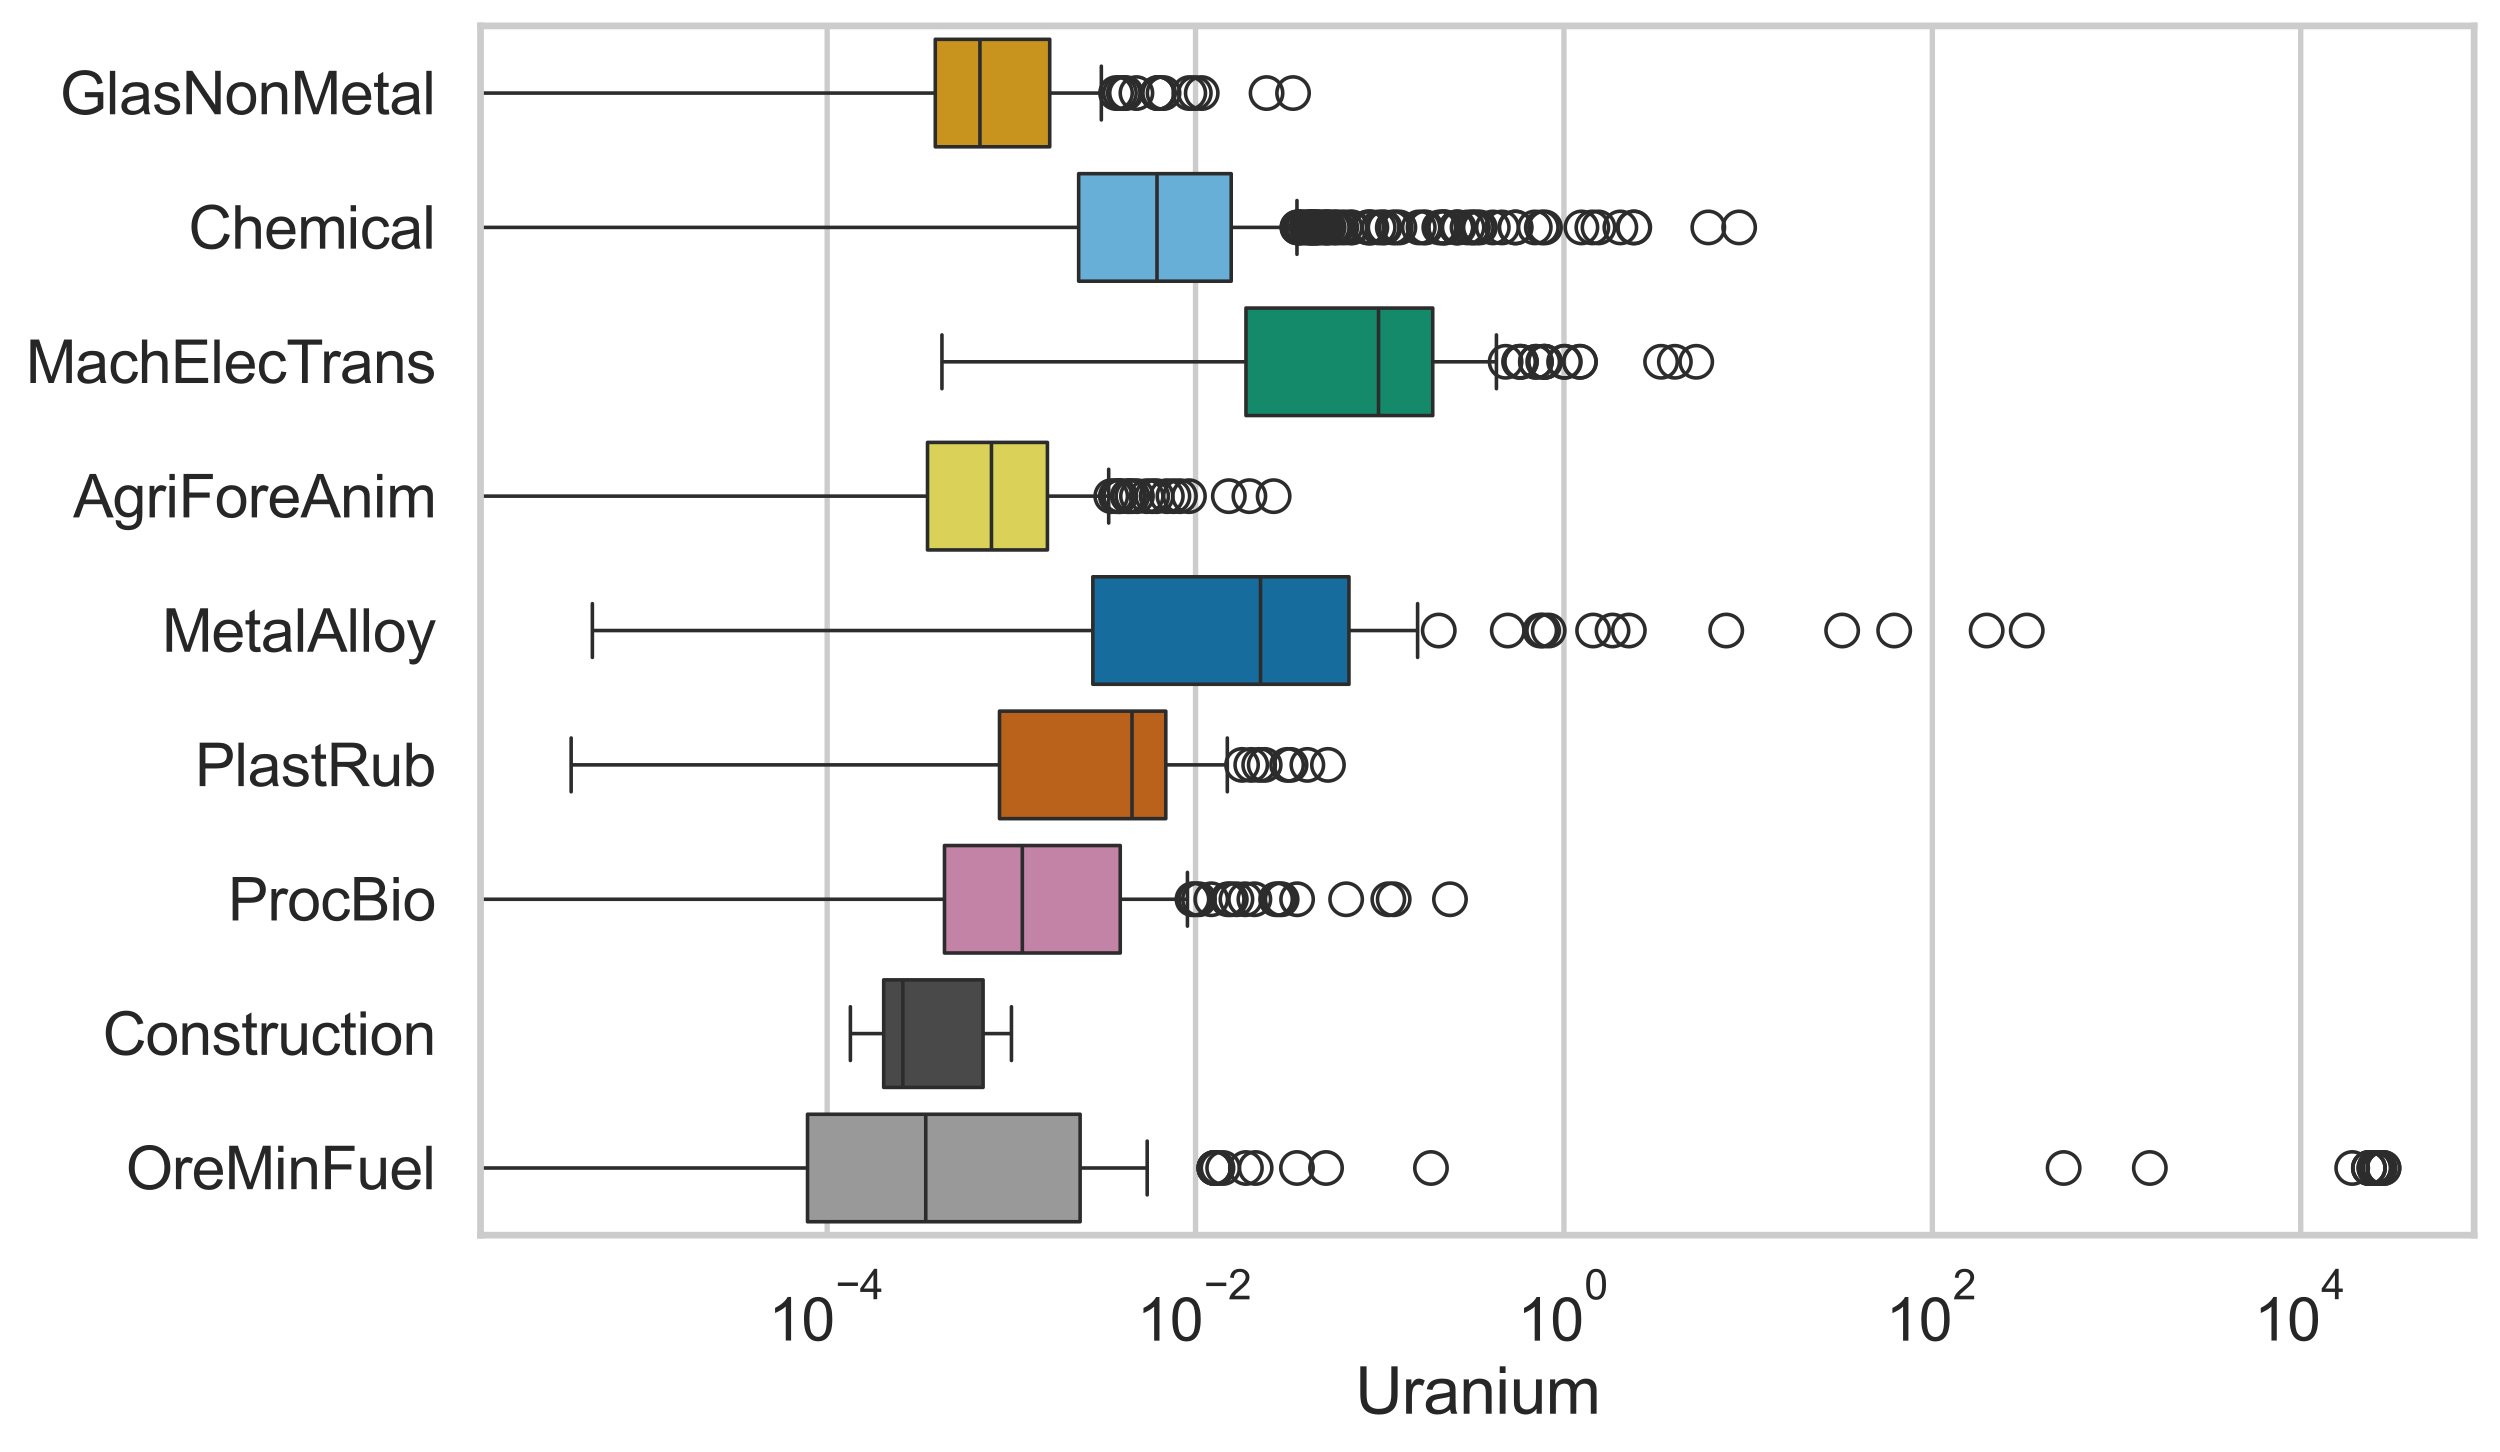 <?xml version="1.0" encoding="utf-8" standalone="no"?>
<!DOCTYPE svg PUBLIC "-//W3C//DTD SVG 1.1//EN"
  "http://www.w3.org/Graphics/SVG/1.1/DTD/svg11.dtd">
<svg xmlns:xlink="http://www.w3.org/1999/xlink" width="695.577pt" height="404.121pt" viewBox="0 0 695.577 404.121" xmlns="http://www.w3.org/2000/svg" version="1.1">
 <defs>
  <style type="text/css">*{stroke-linejoin: round; stroke-linecap: butt}</style>
 </defs>
 <g id="figure_1">
  <g id="patch_1">
   <path d="M 0 404.121 
L 695.577 404.121 
L 695.577 0 
L 0 0 
z
" style="fill: #ffffff"/>
  </g>
  <g id="axes_1">
   <g id="patch_2">
    <path d="M 133.697 343.665 
L 688.377 343.665 
L 688.377 7.2 
L 133.697 7.2 
z
" style="fill: #ffffff"/>
   </g>
   <g id="matplotlib.axis_1">
    <g id="xtick_1">
     <g id="line2d_1">
      <path d="M 230.146 343.665 
L 230.146 7.2 
" clip-path="url(#p6330e3e538)" style="fill: none; stroke: #cccccc; stroke-width: 1.5; stroke-linecap: round"/>
     </g>
     <g id="text_1">
      <!-- $\mathdefault{10^{-4}}$ -->
      <g style="fill: #262626" transform="translate(213.811 373.015) scale(0.165 -0.165)">
       <defs>
        <path id="ArialMT-31" d="M 2384 0 
L 1822 0 
L 1822 3584 
Q 1619 3391 1289 3197 
Q 959 3003 697 2906 
L 697 3450 
Q 1169 3672 1522 3987 
Q 1875 4303 2022 4600 
L 2384 4600 
L 2384 0 
z
" transform="scale(0.016)"/>
        <path id="ArialMT-30" d="M 266 2259 
Q 266 3072 433 3567 
Q 600 4063 929 4331 
Q 1259 4600 1759 4600 
Q 2128 4600 2406 4451 
Q 2684 4303 2865 4023 
Q 3047 3744 3150 3342 
Q 3253 2941 3253 2259 
Q 3253 1453 3087 958 
Q 2922 463 2592 192 
Q 2263 -78 1759 -78 
Q 1097 -78 719 397 
Q 266 969 266 2259 
z
M 844 2259 
Q 844 1131 1108 757 
Q 1372 384 1759 384 
Q 2147 384 2411 759 
Q 2675 1134 2675 2259 
Q 2675 3391 2411 3762 
Q 2147 4134 1753 4134 
Q 1366 4134 1134 3806 
Q 844 3388 844 2259 
z
" transform="scale(0.016)"/>
        <path id="ArialMT-2212" d="M 3381 1997 
L 356 1997 
L 356 2522 
L 3381 2522 
L 3381 1997 
z
" transform="scale(0.016)"/>
        <path id="ArialMT-34" d="M 2069 0 
L 2069 1097 
L 81 1097 
L 81 1613 
L 2172 4581 
L 2631 4581 
L 2631 1613 
L 3250 1613 
L 3250 1097 
L 2631 1097 
L 2631 0 
L 2069 0 
z
M 2069 1613 
L 2069 3678 
L 634 1613 
L 2069 1613 
z
" transform="scale(0.016)"/>
       </defs>
       <use xlink:href="#ArialMT-31" transform="translate(0 0.202)"/>
       <use xlink:href="#ArialMT-30" transform="translate(55.615 0.202)"/>
       <use xlink:href="#ArialMT-2212" transform="translate(112.973 69.895) scale(0.7)"/>
       <use xlink:href="#ArialMT-34" transform="translate(153.852 69.895) scale(0.7)"/>
      </g>
     </g>
    </g>
    <g id="xtick_2">
     <g id="line2d_2">
      <path d="M 332.642 343.665 
L 332.642 7.2 
" clip-path="url(#p6330e3e538)" style="fill: none; stroke: #cccccc; stroke-width: 1.5; stroke-linecap: round"/>
     </g>
     <g id="text_2">
      <!-- $\mathdefault{10^{-2}}$ -->
      <g style="fill: #262626" transform="translate(316.307 373.18) scale(0.165 -0.165)">
       <defs>
        <path id="ArialMT-32" d="M 3222 541 
L 3222 0 
L 194 0 
Q 188 203 259 391 
Q 375 700 629 1000 
Q 884 1300 1366 1694 
Q 2113 2306 2375 2664 
Q 2638 3022 2638 3341 
Q 2638 3675 2398 3904 
Q 2159 4134 1775 4134 
Q 1369 4134 1125 3890 
Q 881 3647 878 3216 
L 300 3275 
Q 359 3922 746 4261 
Q 1134 4600 1788 4600 
Q 2447 4600 2831 4234 
Q 3216 3869 3216 3328 
Q 3216 3053 3103 2787 
Q 2991 2522 2730 2228 
Q 2469 1934 1863 1422 
Q 1356 997 1212 845 
Q 1069 694 975 541 
L 3222 541 
z
" transform="scale(0.016)"/>
       </defs>
       <use xlink:href="#ArialMT-31" transform="translate(0 0.994)"/>
       <use xlink:href="#ArialMT-30" transform="translate(55.615 0.994)"/>
       <use xlink:href="#ArialMT-2212" transform="translate(112.973 70.688) scale(0.7)"/>
       <use xlink:href="#ArialMT-32" transform="translate(153.852 70.688) scale(0.7)"/>
      </g>
     </g>
    </g>
    <g id="xtick_3">
     <g id="line2d_3">
      <path d="M 435.139 343.665 
L 435.139 7.2 
" clip-path="url(#p6330e3e538)" style="fill: none; stroke: #cccccc; stroke-width: 1.5; stroke-linecap: round"/>
     </g>
     <g id="text_3">
      <!-- $\mathdefault{10^{0}}$ -->
      <g style="fill: #262626" transform="translate(422.186 373.18) scale(0.165 -0.165)">
       <use xlink:href="#ArialMT-31" transform="translate(0 0.994)"/>
       <use xlink:href="#ArialMT-30" transform="translate(55.615 0.994)"/>
       <use xlink:href="#ArialMT-30" transform="translate(112.973 70.688) scale(0.7)"/>
      </g>
     </g>
    </g>
    <g id="xtick_4">
     <g id="line2d_4">
      <path d="M 537.635 343.665 
L 537.635 7.2 
" clip-path="url(#p6330e3e538)" style="fill: none; stroke: #cccccc; stroke-width: 1.5; stroke-linecap: round"/>
     </g>
     <g id="text_4">
      <!-- $\mathdefault{10^{2}}$ -->
      <g style="fill: #262626" transform="translate(524.683 373.18) scale(0.165 -0.165)">
       <use xlink:href="#ArialMT-31" transform="translate(0 0.994)"/>
       <use xlink:href="#ArialMT-30" transform="translate(55.615 0.994)"/>
       <use xlink:href="#ArialMT-32" transform="translate(112.973 70.688) scale(0.7)"/>
      </g>
     </g>
    </g>
    <g id="xtick_5">
     <g id="line2d_5">
      <path d="M 640.132 343.665 
L 640.132 7.2 
" clip-path="url(#p6330e3e538)" style="fill: none; stroke: #cccccc; stroke-width: 1.5; stroke-linecap: round"/>
     </g>
     <g id="text_5">
      <!-- $\mathdefault{10^{4}}$ -->
      <g style="fill: #262626" transform="translate(627.18 373.015) scale(0.165 -0.165)">
       <use xlink:href="#ArialMT-31" transform="translate(0 0.202)"/>
       <use xlink:href="#ArialMT-30" transform="translate(55.615 0.202)"/>
       <use xlink:href="#ArialMT-34" transform="translate(112.973 69.895) scale(0.7)"/>
      </g>
     </g>
    </g>
    <g id="text_6">
     <!-- Uranium -->
     <g style="fill: #262626" transform="translate(377.03 393.344) scale(0.18 -0.18)">
      <defs>
       <path id="ArialMT-55" d="M 3500 4581 
L 4106 4581 
L 4106 1934 
Q 4106 1244 3950 837 
Q 3794 431 3386 176 
Q 2978 -78 2316 -78 
Q 1672 -78 1262 144 
Q 853 366 678 786 
Q 503 1206 503 1934 
L 503 4581 
L 1109 4581 
L 1109 1938 
Q 1109 1341 1220 1058 
Q 1331 775 1601 622 
Q 1872 469 2263 469 
Q 2931 469 3215 772 
Q 3500 1075 3500 1938 
L 3500 4581 
z
" transform="scale(0.016)"/>
       <path id="ArialMT-72" d="M 416 0 
L 416 3319 
L 922 3319 
L 922 2816 
Q 1116 3169 1280 3281 
Q 1444 3394 1641 3394 
Q 1925 3394 2219 3213 
L 2025 2691 
Q 1819 2813 1613 2813 
Q 1428 2813 1281 2702 
Q 1134 2591 1072 2394 
Q 978 2094 978 1738 
L 978 0 
L 416 0 
z
" transform="scale(0.016)"/>
       <path id="ArialMT-61" d="M 2588 409 
Q 2275 144 1986 34 
Q 1697 -75 1366 -75 
Q 819 -75 525 192 
Q 231 459 231 875 
Q 231 1119 342 1320 
Q 453 1522 633 1644 
Q 813 1766 1038 1828 
Q 1203 1872 1538 1913 
Q 2219 1994 2541 2106 
Q 2544 2222 2544 2253 
Q 2544 2597 2384 2738 
Q 2169 2928 1744 2928 
Q 1347 2928 1158 2789 
Q 969 2650 878 2297 
L 328 2372 
Q 403 2725 575 2942 
Q 747 3159 1072 3276 
Q 1397 3394 1825 3394 
Q 2250 3394 2515 3294 
Q 2781 3194 2906 3042 
Q 3031 2891 3081 2659 
Q 3109 2516 3109 2141 
L 3109 1391 
Q 3109 606 3145 398 
Q 3181 191 3288 0 
L 2700 0 
Q 2613 175 2588 409 
z
M 2541 1666 
Q 2234 1541 1622 1453 
Q 1275 1403 1131 1340 
Q 988 1278 909 1158 
Q 831 1038 831 891 
Q 831 666 1001 516 
Q 1172 366 1500 366 
Q 1825 366 2078 508 
Q 2331 650 2450 897 
Q 2541 1088 2541 1459 
L 2541 1666 
z
" transform="scale(0.016)"/>
       <path id="ArialMT-6e" d="M 422 0 
L 422 3319 
L 928 3319 
L 928 2847 
Q 1294 3394 1984 3394 
Q 2284 3394 2536 3286 
Q 2788 3178 2913 3003 
Q 3038 2828 3088 2588 
Q 3119 2431 3119 2041 
L 3119 0 
L 2556 0 
L 2556 2019 
Q 2556 2363 2490 2533 
Q 2425 2703 2258 2804 
Q 2091 2906 1866 2906 
Q 1506 2906 1245 2678 
Q 984 2450 984 1813 
L 984 0 
L 422 0 
z
" transform="scale(0.016)"/>
       <path id="ArialMT-69" d="M 425 3934 
L 425 4581 
L 988 4581 
L 988 3934 
L 425 3934 
z
M 425 0 
L 425 3319 
L 988 3319 
L 988 0 
L 425 0 
z
" transform="scale(0.016)"/>
       <path id="ArialMT-75" d="M 2597 0 
L 2597 488 
Q 2209 -75 1544 -75 
Q 1250 -75 995 37 
Q 741 150 617 320 
Q 494 491 444 738 
Q 409 903 409 1263 
L 409 3319 
L 972 3319 
L 972 1478 
Q 972 1038 1006 884 
Q 1059 663 1231 536 
Q 1403 409 1656 409 
Q 1909 409 2131 539 
Q 2353 669 2445 892 
Q 2538 1116 2538 1541 
L 2538 3319 
L 3100 3319 
L 3100 0 
L 2597 0 
z
" transform="scale(0.016)"/>
       <path id="ArialMT-6d" d="M 422 0 
L 422 3319 
L 925 3319 
L 925 2853 
Q 1081 3097 1340 3245 
Q 1600 3394 1931 3394 
Q 2300 3394 2536 3241 
Q 2772 3088 2869 2813 
Q 3263 3394 3894 3394 
Q 4388 3394 4653 3120 
Q 4919 2847 4919 2278 
L 4919 0 
L 4359 0 
L 4359 2091 
Q 4359 2428 4304 2576 
Q 4250 2725 4106 2815 
Q 3963 2906 3769 2906 
Q 3419 2906 3187 2673 
Q 2956 2441 2956 1928 
L 2956 0 
L 2394 0 
L 2394 2156 
Q 2394 2531 2256 2718 
Q 2119 2906 1806 2906 
Q 1569 2906 1367 2781 
Q 1166 2656 1075 2415 
Q 984 2175 984 1722 
L 984 0 
L 422 0 
z
" transform="scale(0.016)"/>
      </defs>
      <use xlink:href="#ArialMT-55"/>
      <use xlink:href="#ArialMT-72" transform="translate(72.217 0)"/>
      <use xlink:href="#ArialMT-61" transform="translate(105.518 0)"/>
      <use xlink:href="#ArialMT-6e" transform="translate(161.133 0)"/>
      <use xlink:href="#ArialMT-69" transform="translate(216.748 0)"/>
      <use xlink:href="#ArialMT-75" transform="translate(238.965 0)"/>
      <use xlink:href="#ArialMT-6d" transform="translate(294.58 0)"/>
     </g>
    </g>
   </g>
   <g id="matplotlib.axis_2">
    <g id="ytick_1">
     <g id="text_7">
      <!-- GlasNonMetal -->
      <g style="fill: #262626" transform="translate(16.659 31.798) scale(0.165 -0.165)">
       <defs>
        <path id="ArialMT-47" d="M 2638 1797 
L 2638 2334 
L 4578 2338 
L 4578 638 
Q 4131 281 3656 101 
Q 3181 -78 2681 -78 
Q 2006 -78 1454 211 
Q 903 500 622 1047 
Q 341 1594 341 2269 
Q 341 2938 620 3517 
Q 900 4097 1425 4378 
Q 1950 4659 2634 4659 
Q 3131 4659 3532 4498 
Q 3934 4338 4162 4050 
Q 4391 3763 4509 3300 
L 3963 3150 
Q 3859 3500 3706 3700 
Q 3553 3900 3268 4020 
Q 2984 4141 2638 4141 
Q 2222 4141 1919 4014 
Q 1616 3888 1430 3681 
Q 1244 3475 1141 3228 
Q 966 2803 966 2306 
Q 966 1694 1177 1281 
Q 1388 869 1791 669 
Q 2194 469 2647 469 
Q 3041 469 3416 620 
Q 3791 772 3984 944 
L 3984 1797 
L 2638 1797 
z
" transform="scale(0.016)"/>
        <path id="ArialMT-6c" d="M 409 0 
L 409 4581 
L 972 4581 
L 972 0 
L 409 0 
z
" transform="scale(0.016)"/>
        <path id="ArialMT-73" d="M 197 991 
L 753 1078 
Q 800 744 1014 566 
Q 1228 388 1613 388 
Q 2000 388 2187 545 
Q 2375 703 2375 916 
Q 2375 1106 2209 1216 
Q 2094 1291 1634 1406 
Q 1016 1563 777 1677 
Q 538 1791 414 1992 
Q 291 2194 291 2438 
Q 291 2659 392 2848 
Q 494 3038 669 3163 
Q 800 3259 1026 3326 
Q 1253 3394 1513 3394 
Q 1903 3394 2198 3281 
Q 2494 3169 2634 2976 
Q 2775 2784 2828 2463 
L 2278 2388 
Q 2241 2644 2061 2787 
Q 1881 2931 1553 2931 
Q 1166 2931 1000 2803 
Q 834 2675 834 2503 
Q 834 2394 903 2306 
Q 972 2216 1119 2156 
Q 1203 2125 1616 2013 
Q 2213 1853 2448 1751 
Q 2684 1650 2818 1456 
Q 2953 1263 2953 975 
Q 2953 694 2789 445 
Q 2625 197 2315 61 
Q 2006 -75 1616 -75 
Q 969 -75 630 194 
Q 291 463 197 991 
z
" transform="scale(0.016)"/>
        <path id="ArialMT-4e" d="M 488 0 
L 488 4581 
L 1109 4581 
L 3516 984 
L 3516 4581 
L 4097 4581 
L 4097 0 
L 3475 0 
L 1069 3600 
L 1069 0 
L 488 0 
z
" transform="scale(0.016)"/>
        <path id="ArialMT-6f" d="M 213 1659 
Q 213 2581 725 3025 
Q 1153 3394 1769 3394 
Q 2453 3394 2887 2945 
Q 3322 2497 3322 1706 
Q 3322 1066 3130 698 
Q 2938 331 2570 128 
Q 2203 -75 1769 -75 
Q 1072 -75 642 372 
Q 213 819 213 1659 
z
M 791 1659 
Q 791 1022 1069 705 
Q 1347 388 1769 388 
Q 2188 388 2466 706 
Q 2744 1025 2744 1678 
Q 2744 2294 2464 2611 
Q 2184 2928 1769 2928 
Q 1347 2928 1069 2612 
Q 791 2297 791 1659 
z
" transform="scale(0.016)"/>
        <path id="ArialMT-4d" d="M 475 0 
L 475 4581 
L 1388 4581 
L 2472 1338 
Q 2622 884 2691 659 
Q 2769 909 2934 1394 
L 4031 4581 
L 4847 4581 
L 4847 0 
L 4263 0 
L 4263 3834 
L 2931 0 
L 2384 0 
L 1059 3900 
L 1059 0 
L 475 0 
z
" transform="scale(0.016)"/>
        <path id="ArialMT-65" d="M 2694 1069 
L 3275 997 
Q 3138 488 2766 206 
Q 2394 -75 1816 -75 
Q 1088 -75 661 373 
Q 234 822 234 1631 
Q 234 2469 665 2931 
Q 1097 3394 1784 3394 
Q 2450 3394 2872 2941 
Q 3294 2488 3294 1666 
Q 3294 1616 3291 1516 
L 816 1516 
Q 847 969 1125 678 
Q 1403 388 1819 388 
Q 2128 388 2347 550 
Q 2566 713 2694 1069 
z
M 847 1978 
L 2700 1978 
Q 2663 2397 2488 2606 
Q 2219 2931 1791 2931 
Q 1403 2931 1139 2672 
Q 875 2413 847 1978 
z
" transform="scale(0.016)"/>
        <path id="ArialMT-74" d="M 1650 503 
L 1731 6 
Q 1494 -44 1306 -44 
Q 1000 -44 831 53 
Q 663 150 594 308 
Q 525 466 525 972 
L 525 2881 
L 113 2881 
L 113 3319 
L 525 3319 
L 525 4141 
L 1084 4478 
L 1084 3319 
L 1650 3319 
L 1650 2881 
L 1084 2881 
L 1084 941 
Q 1084 700 1114 631 
Q 1144 563 1211 522 
Q 1278 481 1403 481 
Q 1497 481 1650 503 
z
" transform="scale(0.016)"/>
       </defs>
       <use xlink:href="#ArialMT-47"/>
       <use xlink:href="#ArialMT-6c" transform="translate(77.783 0)"/>
       <use xlink:href="#ArialMT-61" transform="translate(100 0)"/>
       <use xlink:href="#ArialMT-73" transform="translate(155.615 0)"/>
       <use xlink:href="#ArialMT-4e" transform="translate(205.615 0)"/>
       <use xlink:href="#ArialMT-6f" transform="translate(277.832 0)"/>
       <use xlink:href="#ArialMT-6e" transform="translate(333.447 0)"/>
       <use xlink:href="#ArialMT-4d" transform="translate(389.062 0)"/>
       <use xlink:href="#ArialMT-65" transform="translate(472.363 0)"/>
       <use xlink:href="#ArialMT-74" transform="translate(527.979 0)"/>
       <use xlink:href="#ArialMT-61" transform="translate(555.762 0)"/>
       <use xlink:href="#ArialMT-6c" transform="translate(611.377 0)"/>
      </g>
     </g>
    </g>
    <g id="ytick_2">
     <g id="text_8">
      <!-- Chemical -->
      <g style="fill: #262626" transform="translate(52.428 69.183) scale(0.165 -0.165)">
       <defs>
        <path id="ArialMT-43" d="M 3763 1606 
L 4369 1453 
Q 4178 706 3683 314 
Q 3188 -78 2472 -78 
Q 1731 -78 1267 223 
Q 803 525 561 1097 
Q 319 1669 319 2325 
Q 319 3041 592 3573 
Q 866 4106 1370 4382 
Q 1875 4659 2481 4659 
Q 3169 4659 3637 4309 
Q 4106 3959 4291 3325 
L 3694 3184 
Q 3534 3684 3231 3912 
Q 2928 4141 2469 4141 
Q 1941 4141 1586 3887 
Q 1231 3634 1087 3207 
Q 944 2781 944 2328 
Q 944 1744 1114 1308 
Q 1284 872 1643 656 
Q 2003 441 2422 441 
Q 2931 441 3284 734 
Q 3638 1028 3763 1606 
z
" transform="scale(0.016)"/>
        <path id="ArialMT-68" d="M 422 0 
L 422 4581 
L 984 4581 
L 984 2938 
Q 1378 3394 1978 3394 
Q 2347 3394 2619 3248 
Q 2891 3103 3008 2847 
Q 3125 2591 3125 2103 
L 3125 0 
L 2563 0 
L 2563 2103 
Q 2563 2525 2380 2717 
Q 2197 2909 1863 2909 
Q 1613 2909 1392 2779 
Q 1172 2650 1078 2428 
Q 984 2206 984 1816 
L 984 0 
L 422 0 
z
" transform="scale(0.016)"/>
        <path id="ArialMT-63" d="M 2588 1216 
L 3141 1144 
Q 3050 572 2676 248 
Q 2303 -75 1759 -75 
Q 1078 -75 664 370 
Q 250 816 250 1647 
Q 250 2184 428 2587 
Q 606 2991 970 3192 
Q 1334 3394 1763 3394 
Q 2303 3394 2647 3120 
Q 2991 2847 3088 2344 
L 2541 2259 
Q 2463 2594 2264 2762 
Q 2066 2931 1784 2931 
Q 1359 2931 1093 2626 
Q 828 2322 828 1663 
Q 828 994 1084 691 
Q 1341 388 1753 388 
Q 2084 388 2306 591 
Q 2528 794 2588 1216 
z
" transform="scale(0.016)"/>
       </defs>
       <use xlink:href="#ArialMT-43"/>
       <use xlink:href="#ArialMT-68" transform="translate(72.217 0)"/>
       <use xlink:href="#ArialMT-65" transform="translate(127.832 0)"/>
       <use xlink:href="#ArialMT-6d" transform="translate(183.447 0)"/>
       <use xlink:href="#ArialMT-69" transform="translate(266.748 0)"/>
       <use xlink:href="#ArialMT-63" transform="translate(288.965 0)"/>
       <use xlink:href="#ArialMT-61" transform="translate(338.965 0)"/>
       <use xlink:href="#ArialMT-6c" transform="translate(394.58 0)"/>
      </g>
     </g>
    </g>
    <g id="ytick_3">
     <g id="text_9">
      <!-- MachElecTrans -->
      <g style="fill: #262626" transform="translate(7.2 106.568) scale(0.165 -0.165)">
       <defs>
        <path id="ArialMT-45" d="M 506 0 
L 506 4581 
L 3819 4581 
L 3819 4041 
L 1113 4041 
L 1113 2638 
L 3647 2638 
L 3647 2100 
L 1113 2100 
L 1113 541 
L 3925 541 
L 3925 0 
L 506 0 
z
" transform="scale(0.016)"/>
        <path id="ArialMT-54" d="M 1659 0 
L 1659 4041 
L 150 4041 
L 150 4581 
L 3781 4581 
L 3781 4041 
L 2266 4041 
L 2266 0 
L 1659 0 
z
" transform="scale(0.016)"/>
       </defs>
       <use xlink:href="#ArialMT-4d"/>
       <use xlink:href="#ArialMT-61" transform="translate(83.301 0)"/>
       <use xlink:href="#ArialMT-63" transform="translate(138.916 0)"/>
       <use xlink:href="#ArialMT-68" transform="translate(188.916 0)"/>
       <use xlink:href="#ArialMT-45" transform="translate(244.531 0)"/>
       <use xlink:href="#ArialMT-6c" transform="translate(311.23 0)"/>
       <use xlink:href="#ArialMT-65" transform="translate(333.447 0)"/>
       <use xlink:href="#ArialMT-63" transform="translate(389.062 0)"/>
       <use xlink:href="#ArialMT-54" transform="translate(439.062 0)"/>
       <use xlink:href="#ArialMT-72" transform="translate(496.396 0)"/>
       <use xlink:href="#ArialMT-61" transform="translate(529.697 0)"/>
       <use xlink:href="#ArialMT-6e" transform="translate(585.312 0)"/>
       <use xlink:href="#ArialMT-73" transform="translate(640.928 0)"/>
      </g>
     </g>
    </g>
    <g id="ytick_4">
     <g id="text_10">
      <!-- AgriForeAnim -->
      <g style="fill: #262626" transform="translate(20.341 143.953) scale(0.165 -0.165)">
       <defs>
        <path id="ArialMT-41" d="M -9 0 
L 1750 4581 
L 2403 4581 
L 4278 0 
L 3588 0 
L 3053 1388 
L 1138 1388 
L 634 0 
L -9 0 
z
M 1313 1881 
L 2866 1881 
L 2388 3150 
Q 2169 3728 2063 4100 
Q 1975 3659 1816 3225 
L 1313 1881 
z
" transform="scale(0.016)"/>
        <path id="ArialMT-67" d="M 319 -275 
L 866 -356 
Q 900 -609 1056 -725 
Q 1266 -881 1628 -881 
Q 2019 -881 2231 -725 
Q 2444 -569 2519 -288 
Q 2563 -116 2559 434 
Q 2191 0 1641 0 
Q 956 0 581 494 
Q 206 988 206 1678 
Q 206 2153 378 2554 
Q 550 2956 876 3175 
Q 1203 3394 1644 3394 
Q 2231 3394 2613 2919 
L 2613 3319 
L 3131 3319 
L 3131 450 
Q 3131 -325 2973 -648 
Q 2816 -972 2473 -1159 
Q 2131 -1347 1631 -1347 
Q 1038 -1347 672 -1080 
Q 306 -813 319 -275 
z
M 784 1719 
Q 784 1066 1043 766 
Q 1303 466 1694 466 
Q 2081 466 2343 764 
Q 2606 1063 2606 1700 
Q 2606 2309 2336 2618 
Q 2066 2928 1684 2928 
Q 1309 2928 1046 2623 
Q 784 2319 784 1719 
z
" transform="scale(0.016)"/>
        <path id="ArialMT-46" d="M 525 0 
L 525 4581 
L 3616 4581 
L 3616 4041 
L 1131 4041 
L 1131 2622 
L 3281 2622 
L 3281 2081 
L 1131 2081 
L 1131 0 
L 525 0 
z
" transform="scale(0.016)"/>
       </defs>
       <use xlink:href="#ArialMT-41"/>
       <use xlink:href="#ArialMT-67" transform="translate(66.699 0)"/>
       <use xlink:href="#ArialMT-72" transform="translate(122.314 0)"/>
       <use xlink:href="#ArialMT-69" transform="translate(155.615 0)"/>
       <use xlink:href="#ArialMT-46" transform="translate(177.832 0)"/>
       <use xlink:href="#ArialMT-6f" transform="translate(238.916 0)"/>
       <use xlink:href="#ArialMT-72" transform="translate(294.531 0)"/>
       <use xlink:href="#ArialMT-65" transform="translate(327.832 0)"/>
       <use xlink:href="#ArialMT-41" transform="translate(383.447 0)"/>
       <use xlink:href="#ArialMT-6e" transform="translate(450.146 0)"/>
       <use xlink:href="#ArialMT-69" transform="translate(505.762 0)"/>
       <use xlink:href="#ArialMT-6d" transform="translate(527.979 0)"/>
      </g>
     </g>
    </g>
    <g id="ytick_5">
     <g id="text_11">
      <!-- MetalAlloy -->
      <g style="fill: #262626" transform="translate(45.088 181.337) scale(0.165 -0.165)">
       <defs>
        <path id="ArialMT-79" d="M 397 -1278 
L 334 -750 
Q 519 -800 656 -800 
Q 844 -800 956 -737 
Q 1069 -675 1141 -563 
Q 1194 -478 1313 -144 
Q 1328 -97 1363 -6 
L 103 3319 
L 709 3319 
L 1400 1397 
Q 1534 1031 1641 628 
Q 1738 1016 1872 1384 
L 2581 3319 
L 3144 3319 
L 1881 -56 
Q 1678 -603 1566 -809 
Q 1416 -1088 1222 -1217 
Q 1028 -1347 759 -1347 
Q 597 -1347 397 -1278 
z
" transform="scale(0.016)"/>
       </defs>
       <use xlink:href="#ArialMT-4d"/>
       <use xlink:href="#ArialMT-65" transform="translate(83.301 0)"/>
       <use xlink:href="#ArialMT-74" transform="translate(138.916 0)"/>
       <use xlink:href="#ArialMT-61" transform="translate(166.699 0)"/>
       <use xlink:href="#ArialMT-6c" transform="translate(222.314 0)"/>
       <use xlink:href="#ArialMT-41" transform="translate(244.531 0)"/>
       <use xlink:href="#ArialMT-6c" transform="translate(311.23 0)"/>
       <use xlink:href="#ArialMT-6c" transform="translate(333.447 0)"/>
       <use xlink:href="#ArialMT-6f" transform="translate(355.664 0)"/>
       <use xlink:href="#ArialMT-79" transform="translate(411.279 0)"/>
      </g>
     </g>
    </g>
    <g id="ytick_6">
     <g id="text_12">
      <!-- PlastRub -->
      <g style="fill: #262626" transform="translate(54.248 218.722) scale(0.165 -0.165)">
       <defs>
        <path id="ArialMT-50" d="M 494 0 
L 494 4581 
L 2222 4581 
Q 2678 4581 2919 4538 
Q 3256 4481 3484 4323 
Q 3713 4166 3852 3881 
Q 3991 3597 3991 3256 
Q 3991 2672 3619 2267 
Q 3247 1863 2275 1863 
L 1100 1863 
L 1100 0 
L 494 0 
z
M 1100 2403 
L 2284 2403 
Q 2872 2403 3119 2622 
Q 3366 2841 3366 3238 
Q 3366 3525 3220 3729 
Q 3075 3934 2838 4000 
Q 2684 4041 2272 4041 
L 1100 4041 
L 1100 2403 
z
" transform="scale(0.016)"/>
        <path id="ArialMT-52" d="M 503 0 
L 503 4581 
L 2534 4581 
Q 3147 4581 3465 4457 
Q 3784 4334 3975 4021 
Q 4166 3709 4166 3331 
Q 4166 2844 3850 2509 
Q 3534 2175 2875 2084 
Q 3116 1969 3241 1856 
Q 3506 1613 3744 1247 
L 4541 0 
L 3778 0 
L 3172 953 
Q 2906 1366 2734 1584 
Q 2563 1803 2427 1890 
Q 2291 1978 2150 2013 
Q 2047 2034 1813 2034 
L 1109 2034 
L 1109 0 
L 503 0 
z
M 1109 2559 
L 2413 2559 
Q 2828 2559 3062 2645 
Q 3297 2731 3419 2920 
Q 3541 3109 3541 3331 
Q 3541 3656 3305 3865 
Q 3069 4075 2559 4075 
L 1109 4075 
L 1109 2559 
z
" transform="scale(0.016)"/>
        <path id="ArialMT-62" d="M 941 0 
L 419 0 
L 419 4581 
L 981 4581 
L 981 2947 
Q 1338 3394 1891 3394 
Q 2197 3394 2470 3270 
Q 2744 3147 2920 2923 
Q 3097 2700 3197 2384 
Q 3297 2069 3297 1709 
Q 3297 856 2875 390 
Q 2453 -75 1863 -75 
Q 1275 -75 941 416 
L 941 0 
z
M 934 1684 
Q 934 1088 1097 822 
Q 1363 388 1816 388 
Q 2184 388 2453 708 
Q 2722 1028 2722 1663 
Q 2722 2313 2464 2622 
Q 2206 2931 1841 2931 
Q 1472 2931 1203 2611 
Q 934 2291 934 1684 
z
" transform="scale(0.016)"/>
       </defs>
       <use xlink:href="#ArialMT-50"/>
       <use xlink:href="#ArialMT-6c" transform="translate(66.699 0)"/>
       <use xlink:href="#ArialMT-61" transform="translate(88.916 0)"/>
       <use xlink:href="#ArialMT-73" transform="translate(144.531 0)"/>
       <use xlink:href="#ArialMT-74" transform="translate(194.531 0)"/>
       <use xlink:href="#ArialMT-52" transform="translate(222.314 0)"/>
       <use xlink:href="#ArialMT-75" transform="translate(294.531 0)"/>
       <use xlink:href="#ArialMT-62" transform="translate(350.146 0)"/>
      </g>
     </g>
    </g>
    <g id="ytick_7">
     <g id="text_13">
      <!-- ProcBio -->
      <g style="fill: #262626" transform="translate(63.424 256.107) scale(0.165 -0.165)">
       <defs>
        <path id="ArialMT-42" d="M 469 0 
L 469 4581 
L 2188 4581 
Q 2713 4581 3030 4442 
Q 3347 4303 3526 4014 
Q 3706 3725 3706 3409 
Q 3706 3116 3547 2856 
Q 3388 2597 3066 2438 
Q 3481 2316 3704 2022 
Q 3928 1728 3928 1328 
Q 3928 1006 3792 729 
Q 3656 453 3456 303 
Q 3256 153 2954 76 
Q 2653 0 2216 0 
L 469 0 
z
M 1075 2656 
L 2066 2656 
Q 2469 2656 2644 2709 
Q 2875 2778 2992 2937 
Q 3109 3097 3109 3338 
Q 3109 3566 3000 3739 
Q 2891 3913 2687 3977 
Q 2484 4041 1991 4041 
L 1075 4041 
L 1075 2656 
z
M 1075 541 
L 2216 541 
Q 2509 541 2628 563 
Q 2838 600 2978 687 
Q 3119 775 3209 942 
Q 3300 1109 3300 1328 
Q 3300 1584 3169 1773 
Q 3038 1963 2805 2039 
Q 2572 2116 2134 2116 
L 1075 2116 
L 1075 541 
z
" transform="scale(0.016)"/>
       </defs>
       <use xlink:href="#ArialMT-50"/>
       <use xlink:href="#ArialMT-72" transform="translate(66.699 0)"/>
       <use xlink:href="#ArialMT-6f" transform="translate(100 0)"/>
       <use xlink:href="#ArialMT-63" transform="translate(155.615 0)"/>
       <use xlink:href="#ArialMT-42" transform="translate(205.615 0)"/>
       <use xlink:href="#ArialMT-69" transform="translate(272.314 0)"/>
       <use xlink:href="#ArialMT-6f" transform="translate(294.531 0)"/>
      </g>
     </g>
    </g>
    <g id="ytick_8">
     <g id="text_14">
      <!-- Construction -->
      <g style="fill: #262626" transform="translate(28.575 293.492) scale(0.165 -0.165)">
       <use xlink:href="#ArialMT-43"/>
       <use xlink:href="#ArialMT-6f" transform="translate(72.217 0)"/>
       <use xlink:href="#ArialMT-6e" transform="translate(127.832 0)"/>
       <use xlink:href="#ArialMT-73" transform="translate(183.447 0)"/>
       <use xlink:href="#ArialMT-74" transform="translate(233.447 0)"/>
       <use xlink:href="#ArialMT-72" transform="translate(261.23 0)"/>
       <use xlink:href="#ArialMT-75" transform="translate(294.531 0)"/>
       <use xlink:href="#ArialMT-63" transform="translate(350.146 0)"/>
       <use xlink:href="#ArialMT-74" transform="translate(400.146 0)"/>
       <use xlink:href="#ArialMT-69" transform="translate(427.93 0)"/>
       <use xlink:href="#ArialMT-6f" transform="translate(450.146 0)"/>
       <use xlink:href="#ArialMT-6e" transform="translate(505.762 0)"/>
      </g>
     </g>
    </g>
    <g id="ytick_9">
     <g id="text_15">
      <!-- OreMinFuel -->
      <g style="fill: #262626" transform="translate(35.013 330.877) scale(0.165 -0.165)">
       <defs>
        <path id="ArialMT-4f" d="M 309 2231 
Q 309 3372 921 4017 
Q 1534 4663 2503 4663 
Q 3138 4663 3647 4359 
Q 4156 4056 4423 3514 
Q 4691 2972 4691 2284 
Q 4691 1588 4409 1038 
Q 4128 488 3612 205 
Q 3097 -78 2500 -78 
Q 1853 -78 1343 234 
Q 834 547 571 1087 
Q 309 1628 309 2231 
z
M 934 2222 
Q 934 1394 1379 917 
Q 1825 441 2497 441 
Q 3181 441 3623 922 
Q 4066 1403 4066 2288 
Q 4066 2847 3877 3264 
Q 3688 3681 3323 3911 
Q 2959 4141 2506 4141 
Q 1863 4141 1398 3698 
Q 934 3256 934 2222 
z
" transform="scale(0.016)"/>
       </defs>
       <use xlink:href="#ArialMT-4f"/>
       <use xlink:href="#ArialMT-72" transform="translate(77.783 0)"/>
       <use xlink:href="#ArialMT-65" transform="translate(111.084 0)"/>
       <use xlink:href="#ArialMT-4d" transform="translate(166.699 0)"/>
       <use xlink:href="#ArialMT-69" transform="translate(250 0)"/>
       <use xlink:href="#ArialMT-6e" transform="translate(272.217 0)"/>
       <use xlink:href="#ArialMT-46" transform="translate(327.832 0)"/>
       <use xlink:href="#ArialMT-75" transform="translate(388.916 0)"/>
       <use xlink:href="#ArialMT-65" transform="translate(444.531 0)"/>
       <use xlink:href="#ArialMT-6c" transform="translate(500.146 0)"/>
      </g>
     </g>
    </g>
   </g>
   <g id="patch_3">
    <path d="M 260.225 10.938 
L 260.225 40.846 
L 292.064 40.846 
L 292.064 10.938 
L 260.225 10.938 
z
" clip-path="url(#p6330e3e538)" style="fill: #c9941d; stroke: #2c2c2c; stroke-linejoin: miter"/>
   </g>
   <g id="line2d_6">
    <path d="M 260.225 25.892 
L -1 25.892 
" clip-path="url(#p6330e3e538)" style="fill: none; stroke: #2c2c2c"/>
   </g>
   <g id="line2d_7">
    <path d="M 292.064 25.892 
L 306.426 25.892 
" clip-path="url(#p6330e3e538)" style="fill: none; stroke: #2c2c2c"/>
   </g>
   <g id="line2d_8">
    <path clip-path="url(#p6330e3e538)" style="fill: none; stroke: #2c2c2c; stroke-linecap: round"/>
   </g>
   <g id="line2d_9">
    <path d="M 306.426 18.415 
L 306.426 33.369 
" clip-path="url(#p6330e3e538)" style="fill: none; stroke: #2c2c2c; stroke-linecap: round"/>
   </g>
   <g id="line2d_10">
    <defs>
     <path id="m80f901d334" d="M 0 4.5 
C 1.193 4.5 2.338 4.026 3.182 3.182 
C 4.026 2.338 4.5 1.193 4.5 0 
C 4.5 -1.193 4.026 -2.338 3.182 -3.182 
C 2.338 -4.026 1.193 -4.5 0 -4.5 
C -1.193 -4.5 -2.338 -4.026 -3.182 -3.182 
C -4.026 -2.338 -4.5 -1.193 -4.5 0 
C -4.5 1.193 -4.026 2.338 -3.182 3.182 
C -2.338 4.026 -1.193 4.5 0 4.5 
z
" style="stroke: #2c2c2c"/>
    </defs>
    <g clip-path="url(#p6330e3e538)">
     <use xlink:href="#m80f901d334" x="322.5" y="25.892" style="fill-opacity: 0; stroke: #2c2c2c"/>
     <use xlink:href="#m80f901d334" x="322.107" y="25.892" style="fill-opacity: 0; stroke: #2c2c2c"/>
     <use xlink:href="#m80f901d334" x="332.438" y="25.892" style="fill-opacity: 0; stroke: #2c2c2c"/>
     <use xlink:href="#m80f901d334" x="322.101" y="25.892" style="fill-opacity: 0; stroke: #2c2c2c"/>
     <use xlink:href="#m80f901d334" x="323.733" y="25.892" style="fill-opacity: 0; stroke: #2c2c2c"/>
     <use xlink:href="#m80f901d334" x="312.667" y="25.892" style="fill-opacity: 0; stroke: #2c2c2c"/>
     <use xlink:href="#m80f901d334" x="334.354" y="25.892" style="fill-opacity: 0; stroke: #2c2c2c"/>
     <use xlink:href="#m80f901d334" x="359.765" y="25.892" style="fill-opacity: 0; stroke: #2c2c2c"/>
     <use xlink:href="#m80f901d334" x="311.608" y="25.892" style="fill-opacity: 0; stroke: #2c2c2c"/>
     <use xlink:href="#m80f901d334" x="352.399" y="25.892" style="fill-opacity: 0; stroke: #2c2c2c"/>
     <use xlink:href="#m80f901d334" x="316.187" y="25.892" style="fill-opacity: 0; stroke: #2c2c2c"/>
     <use xlink:href="#m80f901d334" x="310.526" y="25.892" style="fill-opacity: 0; stroke: #2c2c2c"/>
     <use xlink:href="#m80f901d334" x="330.898" y="25.892" style="fill-opacity: 0; stroke: #2c2c2c"/>
     <use xlink:href="#m80f901d334" x="313.262" y="25.892" style="fill-opacity: 0; stroke: #2c2c2c"/>
    </g>
   </g>
   <g id="patch_4">
    <path d="M 300.116 48.323 
L 300.116 78.231 
L 342.559 78.231 
L 342.559 48.323 
L 300.116 48.323 
z
" clip-path="url(#p6330e3e538)" style="fill: #68afd7; stroke: #2c2c2c; stroke-linejoin: miter"/>
   </g>
   <g id="line2d_11">
    <path d="M 300.116 63.277 
L -1 63.277 
" clip-path="url(#p6330e3e538)" style="fill: none; stroke: #2c2c2c"/>
   </g>
   <g id="line2d_12">
    <path d="M 342.559 63.277 
L 360.855 63.277 
" clip-path="url(#p6330e3e538)" style="fill: none; stroke: #2c2c2c"/>
   </g>
   <g id="line2d_13">
    <path clip-path="url(#p6330e3e538)" style="fill: none; stroke: #2c2c2c; stroke-linecap: round"/>
   </g>
   <g id="line2d_14">
    <path d="M 360.855 55.8 
L 360.855 70.754 
" clip-path="url(#p6330e3e538)" style="fill: none; stroke: #2c2c2c; stroke-linecap: round"/>
   </g>
   <g id="line2d_15">
    <g clip-path="url(#p6330e3e538)">
     <use xlink:href="#m80f901d334" x="371.946" y="63.277" style="fill-opacity: 0; stroke: #2c2c2c"/>
     <use xlink:href="#m80f901d334" x="443.043" y="63.277" style="fill-opacity: 0; stroke: #2c2c2c"/>
     <use xlink:href="#m80f901d334" x="384.705" y="63.277" style="fill-opacity: 0; stroke: #2c2c2c"/>
     <use xlink:href="#m80f901d334" x="362.575" y="63.277" style="fill-opacity: 0; stroke: #2c2c2c"/>
     <use xlink:href="#m80f901d334" x="361.987" y="63.277" style="fill-opacity: 0; stroke: #2c2c2c"/>
     <use xlink:href="#m80f901d334" x="376.186" y="63.277" style="fill-opacity: 0; stroke: #2c2c2c"/>
     <use xlink:href="#m80f901d334" x="428.98" y="63.277" style="fill-opacity: 0; stroke: #2c2c2c"/>
     <use xlink:href="#m80f901d334" x="366.222" y="63.277" style="fill-opacity: 0; stroke: #2c2c2c"/>
     <use xlink:href="#m80f901d334" x="475.312" y="63.277" style="fill-opacity: 0; stroke: #2c2c2c"/>
     <use xlink:href="#m80f901d334" x="364.859" y="63.277" style="fill-opacity: 0; stroke: #2c2c2c"/>
     <use xlink:href="#m80f901d334" x="380.723" y="63.277" style="fill-opacity: 0; stroke: #2c2c2c"/>
     <use xlink:href="#m80f901d334" x="402.052" y="63.277" style="fill-opacity: 0; stroke: #2c2c2c"/>
     <use xlink:href="#m80f901d334" x="409.663" y="63.277" style="fill-opacity: 0; stroke: #2c2c2c"/>
     <use xlink:href="#m80f901d334" x="402.01" y="63.277" style="fill-opacity: 0; stroke: #2c2c2c"/>
     <use xlink:href="#m80f901d334" x="385.223" y="63.277" style="fill-opacity: 0; stroke: #2c2c2c"/>
     <use xlink:href="#m80f901d334" x="364.72" y="63.277" style="fill-opacity: 0; stroke: #2c2c2c"/>
     <use xlink:href="#m80f901d334" x="454.505" y="63.277" style="fill-opacity: 0; stroke: #2c2c2c"/>
     <use xlink:href="#m80f901d334" x="408.312" y="63.277" style="fill-opacity: 0; stroke: #2c2c2c"/>
     <use xlink:href="#m80f901d334" x="365.781" y="63.277" style="fill-opacity: 0; stroke: #2c2c2c"/>
     <use xlink:href="#m80f901d334" x="369.682" y="63.277" style="fill-opacity: 0; stroke: #2c2c2c"/>
     <use xlink:href="#m80f901d334" x="366.322" y="63.277" style="fill-opacity: 0; stroke: #2c2c2c"/>
     <use xlink:href="#m80f901d334" x="405.857" y="63.277" style="fill-opacity: 0; stroke: #2c2c2c"/>
     <use xlink:href="#m80f901d334" x="405.255" y="63.277" style="fill-opacity: 0; stroke: #2c2c2c"/>
     <use xlink:href="#m80f901d334" x="421.59" y="63.277" style="fill-opacity: 0; stroke: #2c2c2c"/>
     <use xlink:href="#m80f901d334" x="365.037" y="63.277" style="fill-opacity: 0; stroke: #2c2c2c"/>
     <use xlink:href="#m80f901d334" x="429.856" y="63.277" style="fill-opacity: 0; stroke: #2c2c2c"/>
     <use xlink:href="#m80f901d334" x="387.509" y="63.277" style="fill-opacity: 0; stroke: #2c2c2c"/>
     <use xlink:href="#m80f901d334" x="401.164" y="63.277" style="fill-opacity: 0; stroke: #2c2c2c"/>
     <use xlink:href="#m80f901d334" x="368.21" y="63.277" style="fill-opacity: 0; stroke: #2c2c2c"/>
     <use xlink:href="#m80f901d334" x="400.46" y="63.277" style="fill-opacity: 0; stroke: #2c2c2c"/>
     <use xlink:href="#m80f901d334" x="421.717" y="63.277" style="fill-opacity: 0; stroke: #2c2c2c"/>
     <use xlink:href="#m80f901d334" x="454.701" y="63.277" style="fill-opacity: 0; stroke: #2c2c2c"/>
     <use xlink:href="#m80f901d334" x="380.552" y="63.277" style="fill-opacity: 0; stroke: #2c2c2c"/>
     <use xlink:href="#m80f901d334" x="389.358" y="63.277" style="fill-opacity: 0; stroke: #2c2c2c"/>
     <use xlink:href="#m80f901d334" x="381.348" y="63.277" style="fill-opacity: 0; stroke: #2c2c2c"/>
     <use xlink:href="#m80f901d334" x="374.344" y="63.277" style="fill-opacity: 0; stroke: #2c2c2c"/>
     <use xlink:href="#m80f901d334" x="361.019" y="63.277" style="fill-opacity: 0; stroke: #2c2c2c"/>
     <use xlink:href="#m80f901d334" x="427.025" y="63.277" style="fill-opacity: 0; stroke: #2c2c2c"/>
     <use xlink:href="#m80f901d334" x="364.619" y="63.277" style="fill-opacity: 0; stroke: #2c2c2c"/>
     <use xlink:href="#m80f901d334" x="388.326" y="63.277" style="fill-opacity: 0; stroke: #2c2c2c"/>
     <use xlink:href="#m80f901d334" x="417.927" y="63.277" style="fill-opacity: 0; stroke: #2c2c2c"/>
     <use xlink:href="#m80f901d334" x="411.728" y="63.277" style="fill-opacity: 0; stroke: #2c2c2c"/>
     <use xlink:href="#m80f901d334" x="373.186" y="63.277" style="fill-opacity: 0; stroke: #2c2c2c"/>
     <use xlink:href="#m80f901d334" x="366.707" y="63.277" style="fill-opacity: 0; stroke: #2c2c2c"/>
     <use xlink:href="#m80f901d334" x="396.641" y="63.277" style="fill-opacity: 0; stroke: #2c2c2c"/>
     <use xlink:href="#m80f901d334" x="368.93" y="63.277" style="fill-opacity: 0; stroke: #2c2c2c"/>
     <use xlink:href="#m80f901d334" x="364.583" y="63.277" style="fill-opacity: 0; stroke: #2c2c2c"/>
     <use xlink:href="#m80f901d334" x="360.968" y="63.277" style="fill-opacity: 0; stroke: #2c2c2c"/>
     <use xlink:href="#m80f901d334" x="361.595" y="63.277" style="fill-opacity: 0; stroke: #2c2c2c"/>
     <use xlink:href="#m80f901d334" x="365.461" y="63.277" style="fill-opacity: 0; stroke: #2c2c2c"/>
     <use xlink:href="#m80f901d334" x="410.895" y="63.277" style="fill-opacity: 0; stroke: #2c2c2c"/>
     <use xlink:href="#m80f901d334" x="367.419" y="63.277" style="fill-opacity: 0; stroke: #2c2c2c"/>
     <use xlink:href="#m80f901d334" x="409.814" y="63.277" style="fill-opacity: 0; stroke: #2c2c2c"/>
     <use xlink:href="#m80f901d334" x="440" y="63.277" style="fill-opacity: 0; stroke: #2c2c2c"/>
     <use xlink:href="#m80f901d334" x="394.752" y="63.277" style="fill-opacity: 0; stroke: #2c2c2c"/>
     <use xlink:href="#m80f901d334" x="483.88" y="63.277" style="fill-opacity: 0; stroke: #2c2c2c"/>
     <use xlink:href="#m80f901d334" x="371.503" y="63.277" style="fill-opacity: 0; stroke: #2c2c2c"/>
     <use xlink:href="#m80f901d334" x="363.561" y="63.277" style="fill-opacity: 0; stroke: #2c2c2c"/>
     <use xlink:href="#m80f901d334" x="405.267" y="63.277" style="fill-opacity: 0; stroke: #2c2c2c"/>
     <use xlink:href="#m80f901d334" x="401.515" y="63.277" style="fill-opacity: 0; stroke: #2c2c2c"/>
     <use xlink:href="#m80f901d334" x="369.502" y="63.277" style="fill-opacity: 0; stroke: #2c2c2c"/>
     <use xlink:href="#m80f901d334" x="450.83" y="63.277" style="fill-opacity: 0; stroke: #2c2c2c"/>
     <use xlink:href="#m80f901d334" x="375.813" y="63.277" style="fill-opacity: 0; stroke: #2c2c2c"/>
     <use xlink:href="#m80f901d334" x="444.754" y="63.277" style="fill-opacity: 0; stroke: #2c2c2c"/>
     <use xlink:href="#m80f901d334" x="381.559" y="63.277" style="fill-opacity: 0; stroke: #2c2c2c"/>
     <use xlink:href="#m80f901d334" x="383.592" y="63.277" style="fill-opacity: 0; stroke: #2c2c2c"/>
     <use xlink:href="#m80f901d334" x="369.078" y="63.277" style="fill-opacity: 0; stroke: #2c2c2c"/>
     <use xlink:href="#m80f901d334" x="415.345" y="63.277" style="fill-opacity: 0; stroke: #2c2c2c"/>
     <use xlink:href="#m80f901d334" x="363.768" y="63.277" style="fill-opacity: 0; stroke: #2c2c2c"/>
     <use xlink:href="#m80f901d334" x="361.352" y="63.277" style="fill-opacity: 0; stroke: #2c2c2c"/>
     <use xlink:href="#m80f901d334" x="365.781" y="63.277" style="fill-opacity: 0; stroke: #2c2c2c"/>
     <use xlink:href="#m80f901d334" x="370.829" y="63.277" style="fill-opacity: 0; stroke: #2c2c2c"/>
     <use xlink:href="#m80f901d334" x="396.069" y="63.277" style="fill-opacity: 0; stroke: #2c2c2c"/>
    </g>
   </g>
   <g id="patch_5">
    <path d="M 346.666 85.708 
L 346.666 115.616 
L 398.632 115.616 
L 398.632 85.708 
L 346.666 85.708 
z
" clip-path="url(#p6330e3e538)" style="fill: #148a6a; stroke: #2c2c2c; stroke-linejoin: miter"/>
   </g>
   <g id="line2d_16">
    <path d="M 346.666 100.662 
L 262.076 100.662 
" clip-path="url(#p6330e3e538)" style="fill: none; stroke: #2c2c2c"/>
   </g>
   <g id="line2d_17">
    <path d="M 398.632 100.662 
L 416.353 100.662 
" clip-path="url(#p6330e3e538)" style="fill: none; stroke: #2c2c2c"/>
   </g>
   <g id="line2d_18">
    <path d="M 262.076 93.185 
L 262.076 108.139 
" clip-path="url(#p6330e3e538)" style="fill: none; stroke: #2c2c2c; stroke-linecap: round"/>
   </g>
   <g id="line2d_19">
    <path d="M 416.353 93.185 
L 416.353 108.139 
" clip-path="url(#p6330e3e538)" style="fill: none; stroke: #2c2c2c; stroke-linecap: round"/>
   </g>
   <g id="line2d_20">
    <g clip-path="url(#p6330e3e538)">
     <use xlink:href="#m80f901d334" x="439.61" y="100.662" style="fill-opacity: 0; stroke: #2c2c2c"/>
     <use xlink:href="#m80f901d334" x="471.942" y="100.662" style="fill-opacity: 0; stroke: #2c2c2c"/>
     <use xlink:href="#m80f901d334" x="418.903" y="100.662" style="fill-opacity: 0; stroke: #2c2c2c"/>
     <use xlink:href="#m80f901d334" x="423.121" y="100.662" style="fill-opacity: 0; stroke: #2c2c2c"/>
     <use xlink:href="#m80f901d334" x="435.388" y="100.662" style="fill-opacity: 0; stroke: #2c2c2c"/>
     <use xlink:href="#m80f901d334" x="439.549" y="100.662" style="fill-opacity: 0; stroke: #2c2c2c"/>
     <use xlink:href="#m80f901d334" x="465.998" y="100.662" style="fill-opacity: 0; stroke: #2c2c2c"/>
     <use xlink:href="#m80f901d334" x="435.181" y="100.662" style="fill-opacity: 0; stroke: #2c2c2c"/>
     <use xlink:href="#m80f901d334" x="429.704" y="100.662" style="fill-opacity: 0; stroke: #2c2c2c"/>
     <use xlink:href="#m80f901d334" x="429.704" y="100.662" style="fill-opacity: 0; stroke: #2c2c2c"/>
     <use xlink:href="#m80f901d334" x="462.164" y="100.662" style="fill-opacity: 0; stroke: #2c2c2c"/>
     <use xlink:href="#m80f901d334" x="427.309" y="100.662" style="fill-opacity: 0; stroke: #2c2c2c"/>
     <use xlink:href="#m80f901d334" x="423.191" y="100.662" style="fill-opacity: 0; stroke: #2c2c2c"/>
     <use xlink:href="#m80f901d334" x="429.371" y="100.662" style="fill-opacity: 0; stroke: #2c2c2c"/>
     <use xlink:href="#m80f901d334" x="427.368" y="100.662" style="fill-opacity: 0; stroke: #2c2c2c"/>
     <use xlink:href="#m80f901d334" x="422.649" y="100.662" style="fill-opacity: 0; stroke: #2c2c2c"/>
     <use xlink:href="#m80f901d334" x="429.881" y="100.662" style="fill-opacity: 0; stroke: #2c2c2c"/>
    </g>
   </g>
   <g id="patch_6">
    <path d="M 258.065 123.093 
L 258.065 153.001 
L 291.426 153.001 
L 291.426 123.093 
L 258.065 123.093 
z
" clip-path="url(#p6330e3e538)" style="fill: #dad158; stroke: #2c2c2c; stroke-linejoin: miter"/>
   </g>
   <g id="line2d_21">
    <path d="M 258.065 138.047 
L -1 138.047 
" clip-path="url(#p6330e3e538)" style="fill: none; stroke: #2c2c2c"/>
   </g>
   <g id="line2d_22">
    <path d="M 291.426 138.047 
L 308.472 138.047 
" clip-path="url(#p6330e3e538)" style="fill: none; stroke: #2c2c2c"/>
   </g>
   <g id="line2d_23">
    <path clip-path="url(#p6330e3e538)" style="fill: none; stroke: #2c2c2c; stroke-linecap: round"/>
   </g>
   <g id="line2d_24">
    <path d="M 308.472 130.57 
L 308.472 145.524 
" clip-path="url(#p6330e3e538)" style="fill: none; stroke: #2c2c2c; stroke-linecap: round"/>
   </g>
   <g id="line2d_25">
    <g clip-path="url(#p6330e3e538)">
     <use xlink:href="#m80f901d334" x="311.192" y="138.047" style="fill-opacity: 0; stroke: #2c2c2c"/>
     <use xlink:href="#m80f901d334" x="320.586" y="138.047" style="fill-opacity: 0; stroke: #2c2c2c"/>
     <use xlink:href="#m80f901d334" x="330.806" y="138.047" style="fill-opacity: 0; stroke: #2c2c2c"/>
     <use xlink:href="#m80f901d334" x="341.901" y="138.047" style="fill-opacity: 0; stroke: #2c2c2c"/>
     <use xlink:href="#m80f901d334" x="319.039" y="138.047" style="fill-opacity: 0; stroke: #2c2c2c"/>
     <use xlink:href="#m80f901d334" x="311.669" y="138.047" style="fill-opacity: 0; stroke: #2c2c2c"/>
     <use xlink:href="#m80f901d334" x="354.362" y="138.047" style="fill-opacity: 0; stroke: #2c2c2c"/>
     <use xlink:href="#m80f901d334" x="321.807" y="138.047" style="fill-opacity: 0; stroke: #2c2c2c"/>
     <use xlink:href="#m80f901d334" x="314.149" y="138.047" style="fill-opacity: 0; stroke: #2c2c2c"/>
     <use xlink:href="#m80f901d334" x="347.623" y="138.047" style="fill-opacity: 0; stroke: #2c2c2c"/>
     <use xlink:href="#m80f901d334" x="324.654" y="138.047" style="fill-opacity: 0; stroke: #2c2c2c"/>
     <use xlink:href="#m80f901d334" x="315.055" y="138.047" style="fill-opacity: 0; stroke: #2c2c2c"/>
     <use xlink:href="#m80f901d334" x="328.285" y="138.047" style="fill-opacity: 0; stroke: #2c2c2c"/>
     <use xlink:href="#m80f901d334" x="326.492" y="138.047" style="fill-opacity: 0; stroke: #2c2c2c"/>
     <use xlink:href="#m80f901d334" x="313.789" y="138.047" style="fill-opacity: 0; stroke: #2c2c2c"/>
     <use xlink:href="#m80f901d334" x="309.181" y="138.047" style="fill-opacity: 0; stroke: #2c2c2c"/>
     <use xlink:href="#m80f901d334" x="311.504" y="138.047" style="fill-opacity: 0; stroke: #2c2c2c"/>
     <use xlink:href="#m80f901d334" x="310.455" y="138.047" style="fill-opacity: 0; stroke: #2c2c2c"/>
     <use xlink:href="#m80f901d334" x="316.33" y="138.047" style="fill-opacity: 0; stroke: #2c2c2c"/>
    </g>
   </g>
   <g id="patch_7">
    <path d="M 304.06 160.478 
L 304.06 190.386 
L 375.321 190.386 
L 375.321 160.478 
L 304.06 160.478 
z
" clip-path="url(#p6330e3e538)" style="fill: #166c9c; stroke: #2c2c2c; stroke-linejoin: miter"/>
   </g>
   <g id="line2d_26">
    <path d="M 304.06 175.432 
L 164.816 175.432 
" clip-path="url(#p6330e3e538)" style="fill: none; stroke: #2c2c2c"/>
   </g>
   <g id="line2d_27">
    <path d="M 375.321 175.432 
L 394.42 175.432 
" clip-path="url(#p6330e3e538)" style="fill: none; stroke: #2c2c2c"/>
   </g>
   <g id="line2d_28">
    <path d="M 164.816 167.955 
L 164.816 182.909 
" clip-path="url(#p6330e3e538)" style="fill: none; stroke: #2c2c2c; stroke-linecap: round"/>
   </g>
   <g id="line2d_29">
    <path d="M 394.42 167.955 
L 394.42 182.909 
" clip-path="url(#p6330e3e538)" style="fill: none; stroke: #2c2c2c; stroke-linecap: round"/>
   </g>
   <g id="line2d_30">
    <g clip-path="url(#p6330e3e538)">
     <use xlink:href="#m80f901d334" x="453.194" y="175.432" style="fill-opacity: 0; stroke: #2c2c2c"/>
     <use xlink:href="#m80f901d334" x="563.907" y="175.432" style="fill-opacity: 0; stroke: #2c2c2c"/>
     <use xlink:href="#m80f901d334" x="443.252" y="175.432" style="fill-opacity: 0; stroke: #2c2c2c"/>
     <use xlink:href="#m80f901d334" x="429.343" y="175.432" style="fill-opacity: 0; stroke: #2c2c2c"/>
     <use xlink:href="#m80f901d334" x="428.552" y="175.432" style="fill-opacity: 0; stroke: #2c2c2c"/>
     <use xlink:href="#m80f901d334" x="419.512" y="175.432" style="fill-opacity: 0; stroke: #2c2c2c"/>
     <use xlink:href="#m80f901d334" x="430.895" y="175.432" style="fill-opacity: 0; stroke: #2c2c2c"/>
     <use xlink:href="#m80f901d334" x="512.545" y="175.432" style="fill-opacity: 0; stroke: #2c2c2c"/>
     <use xlink:href="#m80f901d334" x="448.654" y="175.432" style="fill-opacity: 0; stroke: #2c2c2c"/>
     <use xlink:href="#m80f901d334" x="527.022" y="175.432" style="fill-opacity: 0; stroke: #2c2c2c"/>
     <use xlink:href="#m80f901d334" x="552.755" y="175.432" style="fill-opacity: 0; stroke: #2c2c2c"/>
     <use xlink:href="#m80f901d334" x="480.293" y="175.432" style="fill-opacity: 0; stroke: #2c2c2c"/>
     <use xlink:href="#m80f901d334" x="400.307" y="175.432" style="fill-opacity: 0; stroke: #2c2c2c"/>
    </g>
   </g>
   <g id="patch_8">
    <path d="M 278.092 197.863 
L 278.092 227.771 
L 324.359 227.771 
L 324.359 197.863 
L 278.092 197.863 
z
" clip-path="url(#p6330e3e538)" style="fill: #ba611b; stroke: #2c2c2c; stroke-linejoin: miter"/>
   </g>
   <g id="line2d_31">
    <path d="M 278.092 212.817 
L 158.91 212.817 
" clip-path="url(#p6330e3e538)" style="fill: none; stroke: #2c2c2c"/>
   </g>
   <g id="line2d_32">
    <path d="M 324.359 212.817 
L 341.478 212.817 
" clip-path="url(#p6330e3e538)" style="fill: none; stroke: #2c2c2c"/>
   </g>
   <g id="line2d_33">
    <path d="M 158.91 205.34 
L 158.91 220.294 
" clip-path="url(#p6330e3e538)" style="fill: none; stroke: #2c2c2c; stroke-linecap: round"/>
   </g>
   <g id="line2d_34">
    <path d="M 341.478 205.34 
L 341.478 220.294 
" clip-path="url(#p6330e3e538)" style="fill: none; stroke: #2c2c2c; stroke-linecap: round"/>
   </g>
   <g id="line2d_35">
    <g clip-path="url(#p6330e3e538)">
     <use xlink:href="#m80f901d334" x="350.34" y="212.817" style="fill-opacity: 0; stroke: #2c2c2c"/>
     <use xlink:href="#m80f901d334" x="363.747" y="212.817" style="fill-opacity: 0; stroke: #2c2c2c"/>
     <use xlink:href="#m80f901d334" x="351.877" y="212.817" style="fill-opacity: 0; stroke: #2c2c2c"/>
     <use xlink:href="#m80f901d334" x="348.136" y="212.817" style="fill-opacity: 0; stroke: #2c2c2c"/>
     <use xlink:href="#m80f901d334" x="345.581" y="212.817" style="fill-opacity: 0; stroke: #2c2c2c"/>
     <use xlink:href="#m80f901d334" x="369.473" y="212.817" style="fill-opacity: 0; stroke: #2c2c2c"/>
     <use xlink:href="#m80f901d334" x="359.075" y="212.817" style="fill-opacity: 0; stroke: #2c2c2c"/>
     <use xlink:href="#m80f901d334" x="358.121" y="212.817" style="fill-opacity: 0; stroke: #2c2c2c"/>
    </g>
   </g>
   <g id="patch_9">
    <path d="M 262.787 235.248 
L 262.787 265.156 
L 311.687 265.156 
L 311.687 235.248 
L 262.787 235.248 
z
" clip-path="url(#p6330e3e538)" style="fill: #c283a6; stroke: #2c2c2c; stroke-linejoin: miter"/>
   </g>
   <g id="line2d_36">
    <path d="M 262.787 250.202 
L -1 250.202 
" clip-path="url(#p6330e3e538)" style="fill: none; stroke: #2c2c2c"/>
   </g>
   <g id="line2d_37">
    <path d="M 311.687 250.202 
L 330.382 250.202 
" clip-path="url(#p6330e3e538)" style="fill: none; stroke: #2c2c2c"/>
   </g>
   <g id="line2d_38">
    <path clip-path="url(#p6330e3e538)" style="fill: none; stroke: #2c2c2c; stroke-linecap: round"/>
   </g>
   <g id="line2d_39">
    <path d="M 330.382 242.725 
L 330.382 257.679 
" clip-path="url(#p6330e3e538)" style="fill: none; stroke: #2c2c2c; stroke-linecap: round"/>
   </g>
   <g id="line2d_40">
    <g clip-path="url(#p6330e3e538)">
     <use xlink:href="#m80f901d334" x="386.273" y="250.202" style="fill-opacity: 0; stroke: #2c2c2c"/>
     <use xlink:href="#m80f901d334" x="387.763" y="250.202" style="fill-opacity: 0; stroke: #2c2c2c"/>
     <use xlink:href="#m80f901d334" x="342.444" y="250.202" style="fill-opacity: 0; stroke: #2c2c2c"/>
     <use xlink:href="#m80f901d334" x="331.78" y="250.202" style="fill-opacity: 0; stroke: #2c2c2c"/>
     <use xlink:href="#m80f901d334" x="355.863" y="250.202" style="fill-opacity: 0; stroke: #2c2c2c"/>
     <use xlink:href="#m80f901d334" x="337.01" y="250.202" style="fill-opacity: 0; stroke: #2c2c2c"/>
     <use xlink:href="#m80f901d334" x="332.563" y="250.202" style="fill-opacity: 0; stroke: #2c2c2c"/>
     <use xlink:href="#m80f901d334" x="403.425" y="250.202" style="fill-opacity: 0; stroke: #2c2c2c"/>
     <use xlink:href="#m80f901d334" x="346.428" y="250.202" style="fill-opacity: 0; stroke: #2c2c2c"/>
     <use xlink:href="#m80f901d334" x="344.021" y="250.202" style="fill-opacity: 0; stroke: #2c2c2c"/>
     <use xlink:href="#m80f901d334" x="356.592" y="250.202" style="fill-opacity: 0; stroke: #2c2c2c"/>
     <use xlink:href="#m80f901d334" x="341.599" y="250.202" style="fill-opacity: 0; stroke: #2c2c2c"/>
     <use xlink:href="#m80f901d334" x="355.049" y="250.202" style="fill-opacity: 0; stroke: #2c2c2c"/>
     <use xlink:href="#m80f901d334" x="374.54" y="250.202" style="fill-opacity: 0; stroke: #2c2c2c"/>
     <use xlink:href="#m80f901d334" x="360.89" y="250.202" style="fill-opacity: 0; stroke: #2c2c2c"/>
     <use xlink:href="#m80f901d334" x="333.584" y="250.202" style="fill-opacity: 0; stroke: #2c2c2c"/>
     <use xlink:href="#m80f901d334" x="349.007" y="250.202" style="fill-opacity: 0; stroke: #2c2c2c"/>
    </g>
   </g>
   <g id="patch_10">
    <path d="M 245.868 272.633 
L 245.868 302.541 
L 273.525 302.541 
L 273.525 272.633 
L 245.868 272.633 
z
" clip-path="url(#p6330e3e538)" style="fill: #494949; stroke: #2c2c2c; stroke-linejoin: miter"/>
   </g>
   <g id="line2d_41">
    <path d="M 245.868 287.587 
L 236.605 287.587 
" clip-path="url(#p6330e3e538)" style="fill: none; stroke: #2c2c2c"/>
   </g>
   <g id="line2d_42">
    <path d="M 273.525 287.587 
L 281.417 287.587 
" clip-path="url(#p6330e3e538)" style="fill: none; stroke: #2c2c2c"/>
   </g>
   <g id="line2d_43">
    <path d="M 236.605 280.11 
L 236.605 295.064 
" clip-path="url(#p6330e3e538)" style="fill: none; stroke: #2c2c2c; stroke-linecap: round"/>
   </g>
   <g id="line2d_44">
    <path d="M 281.417 280.11 
L 281.417 295.064 
" clip-path="url(#p6330e3e538)" style="fill: none; stroke: #2c2c2c; stroke-linecap: round"/>
   </g>
   <g id="line2d_45"/>
   <g id="patch_11">
    <path d="M 224.679 310.018 
L 224.679 339.926 
L 300.524 339.926 
L 300.524 310.018 
L 224.679 310.018 
z
" clip-path="url(#p6330e3e538)" style="fill: #999999; stroke: #2c2c2c; stroke-linejoin: miter"/>
   </g>
   <g id="line2d_46">
    <path d="M 224.679 324.972 
L -1 324.972 
" clip-path="url(#p6330e3e538)" style="fill: none; stroke: #2c2c2c"/>
   </g>
   <g id="line2d_47">
    <path d="M 300.524 324.972 
L 319.183 324.972 
" clip-path="url(#p6330e3e538)" style="fill: none; stroke: #2c2c2c"/>
   </g>
   <g id="line2d_48">
    <path clip-path="url(#p6330e3e538)" style="fill: none; stroke: #2c2c2c; stroke-linecap: round"/>
   </g>
   <g id="line2d_49">
    <path d="M 319.183 317.495 
L 319.183 332.449 
" clip-path="url(#p6330e3e538)" style="fill: none; stroke: #2c2c2c; stroke-linecap: round"/>
   </g>
   <g id="line2d_50">
    <g clip-path="url(#p6330e3e538)">
     <use xlink:href="#m80f901d334" x="660.605" y="324.972" style="fill-opacity: 0; stroke: #2c2c2c"/>
     <use xlink:href="#m80f901d334" x="337.874" y="324.972" style="fill-opacity: 0; stroke: #2c2c2c"/>
     <use xlink:href="#m80f901d334" x="574.169" y="324.972" style="fill-opacity: 0; stroke: #2c2c2c"/>
     <use xlink:href="#m80f901d334" x="338.749" y="324.972" style="fill-opacity: 0; stroke: #2c2c2c"/>
     <use xlink:href="#m80f901d334" x="349.361" y="324.972" style="fill-opacity: 0; stroke: #2c2c2c"/>
     <use xlink:href="#m80f901d334" x="661.308" y="324.972" style="fill-opacity: 0; stroke: #2c2c2c"/>
     <use xlink:href="#m80f901d334" x="663.164" y="324.972" style="fill-opacity: 0; stroke: #2c2c2c"/>
     <use xlink:href="#m80f901d334" x="659.092" y="324.972" style="fill-opacity: 0; stroke: #2c2c2c"/>
     <use xlink:href="#m80f901d334" x="360.862" y="324.972" style="fill-opacity: 0; stroke: #2c2c2c"/>
     <use xlink:href="#m80f901d334" x="368.943" y="324.972" style="fill-opacity: 0; stroke: #2c2c2c"/>
     <use xlink:href="#m80f901d334" x="346.649" y="324.972" style="fill-opacity: 0; stroke: #2c2c2c"/>
     <use xlink:href="#m80f901d334" x="598.149" y="324.972" style="fill-opacity: 0; stroke: #2c2c2c"/>
     <use xlink:href="#m80f901d334" x="654.455" y="324.972" style="fill-opacity: 0; stroke: #2c2c2c"/>
     <use xlink:href="#m80f901d334" x="340.315" y="324.972" style="fill-opacity: 0; stroke: #2c2c2c"/>
     <use xlink:href="#m80f901d334" x="663.164" y="324.972" style="fill-opacity: 0; stroke: #2c2c2c"/>
     <use xlink:href="#m80f901d334" x="659.106" y="324.972" style="fill-opacity: 0; stroke: #2c2c2c"/>
     <use xlink:href="#m80f901d334" x="398.136" y="324.972" style="fill-opacity: 0; stroke: #2c2c2c"/>
     <use xlink:href="#m80f901d334" x="660.656" y="324.972" style="fill-opacity: 0; stroke: #2c2c2c"/>
     <use xlink:href="#m80f901d334" x="662.085" y="324.972" style="fill-opacity: 0; stroke: #2c2c2c"/>
     <use xlink:href="#m80f901d334" x="661.35" y="324.972" style="fill-opacity: 0; stroke: #2c2c2c"/>
     <use xlink:href="#m80f901d334" x="659.13" y="324.972" style="fill-opacity: 0; stroke: #2c2c2c"/>
     <use xlink:href="#m80f901d334" x="337.874" y="324.972" style="fill-opacity: 0; stroke: #2c2c2c"/>
     <use xlink:href="#m80f901d334" x="661.902" y="324.972" style="fill-opacity: 0; stroke: #2c2c2c"/>
     <use xlink:href="#m80f901d334" x="337.874" y="324.972" style="fill-opacity: 0; stroke: #2c2c2c"/>
    </g>
   </g>
   <g id="line2d_51">
    <path d="M 272.65 10.938 
L 272.65 40.846 
" clip-path="url(#p6330e3e538)" style="fill: none; stroke: #2c2c2c"/>
   </g>
   <g id="line2d_52">
    <path d="M 321.909 48.323 
L 321.909 78.231 
" clip-path="url(#p6330e3e538)" style="fill: none; stroke: #2c2c2c"/>
   </g>
   <g id="line2d_53">
    <path d="M 383.551 85.708 
L 383.551 115.616 
" clip-path="url(#p6330e3e538)" style="fill: none; stroke: #2c2c2c"/>
   </g>
   <g id="line2d_54">
    <path d="M 275.857 123.093 
L 275.857 153.001 
" clip-path="url(#p6330e3e538)" style="fill: none; stroke: #2c2c2c"/>
   </g>
   <g id="line2d_55">
    <path d="M 350.712 160.478 
L 350.712 190.386 
" clip-path="url(#p6330e3e538)" style="fill: none; stroke: #2c2c2c"/>
   </g>
   <g id="line2d_56">
    <path d="M 314.962 197.863 
L 314.962 227.771 
" clip-path="url(#p6330e3e538)" style="fill: none; stroke: #2c2c2c"/>
   </g>
   <g id="line2d_57">
    <path d="M 284.445 235.248 
L 284.445 265.156 
" clip-path="url(#p6330e3e538)" style="fill: none; stroke: #2c2c2c"/>
   </g>
   <g id="line2d_58">
    <path d="M 251.2 272.633 
L 251.2 302.541 
" clip-path="url(#p6330e3e538)" style="fill: none; stroke: #2c2c2c"/>
   </g>
   <g id="line2d_59">
    <path d="M 257.569 310.018 
L 257.569 339.926 
" clip-path="url(#p6330e3e538)" style="fill: none; stroke: #2c2c2c"/>
   </g>
   <g id="patch_12">
    <path d="M 133.697 343.665 
L 133.697 7.2 
" style="fill: none; stroke: #cccccc; stroke-width: 1.875; stroke-linejoin: miter; stroke-linecap: square"/>
   </g>
   <g id="patch_13">
    <path d="M 688.377 343.665 
L 688.377 7.2 
" style="fill: none; stroke: #cccccc; stroke-width: 1.875; stroke-linejoin: miter; stroke-linecap: square"/>
   </g>
   <g id="patch_14">
    <path d="M 133.697 343.665 
L 688.377 343.665 
" style="fill: none; stroke: #cccccc; stroke-width: 1.875; stroke-linejoin: miter; stroke-linecap: square"/>
   </g>
   <g id="patch_15">
    <path d="M 133.697 7.2 
L 688.377 7.2 
" style="fill: none; stroke: #cccccc; stroke-width: 1.875; stroke-linejoin: miter; stroke-linecap: square"/>
   </g>
  </g>
 </g>
 <defs>
  <clipPath id="p6330e3e538">
   <rect x="133.697" y="7.2" width="554.68" height="336.465"/>
  </clipPath>
 </defs>
</svg>
